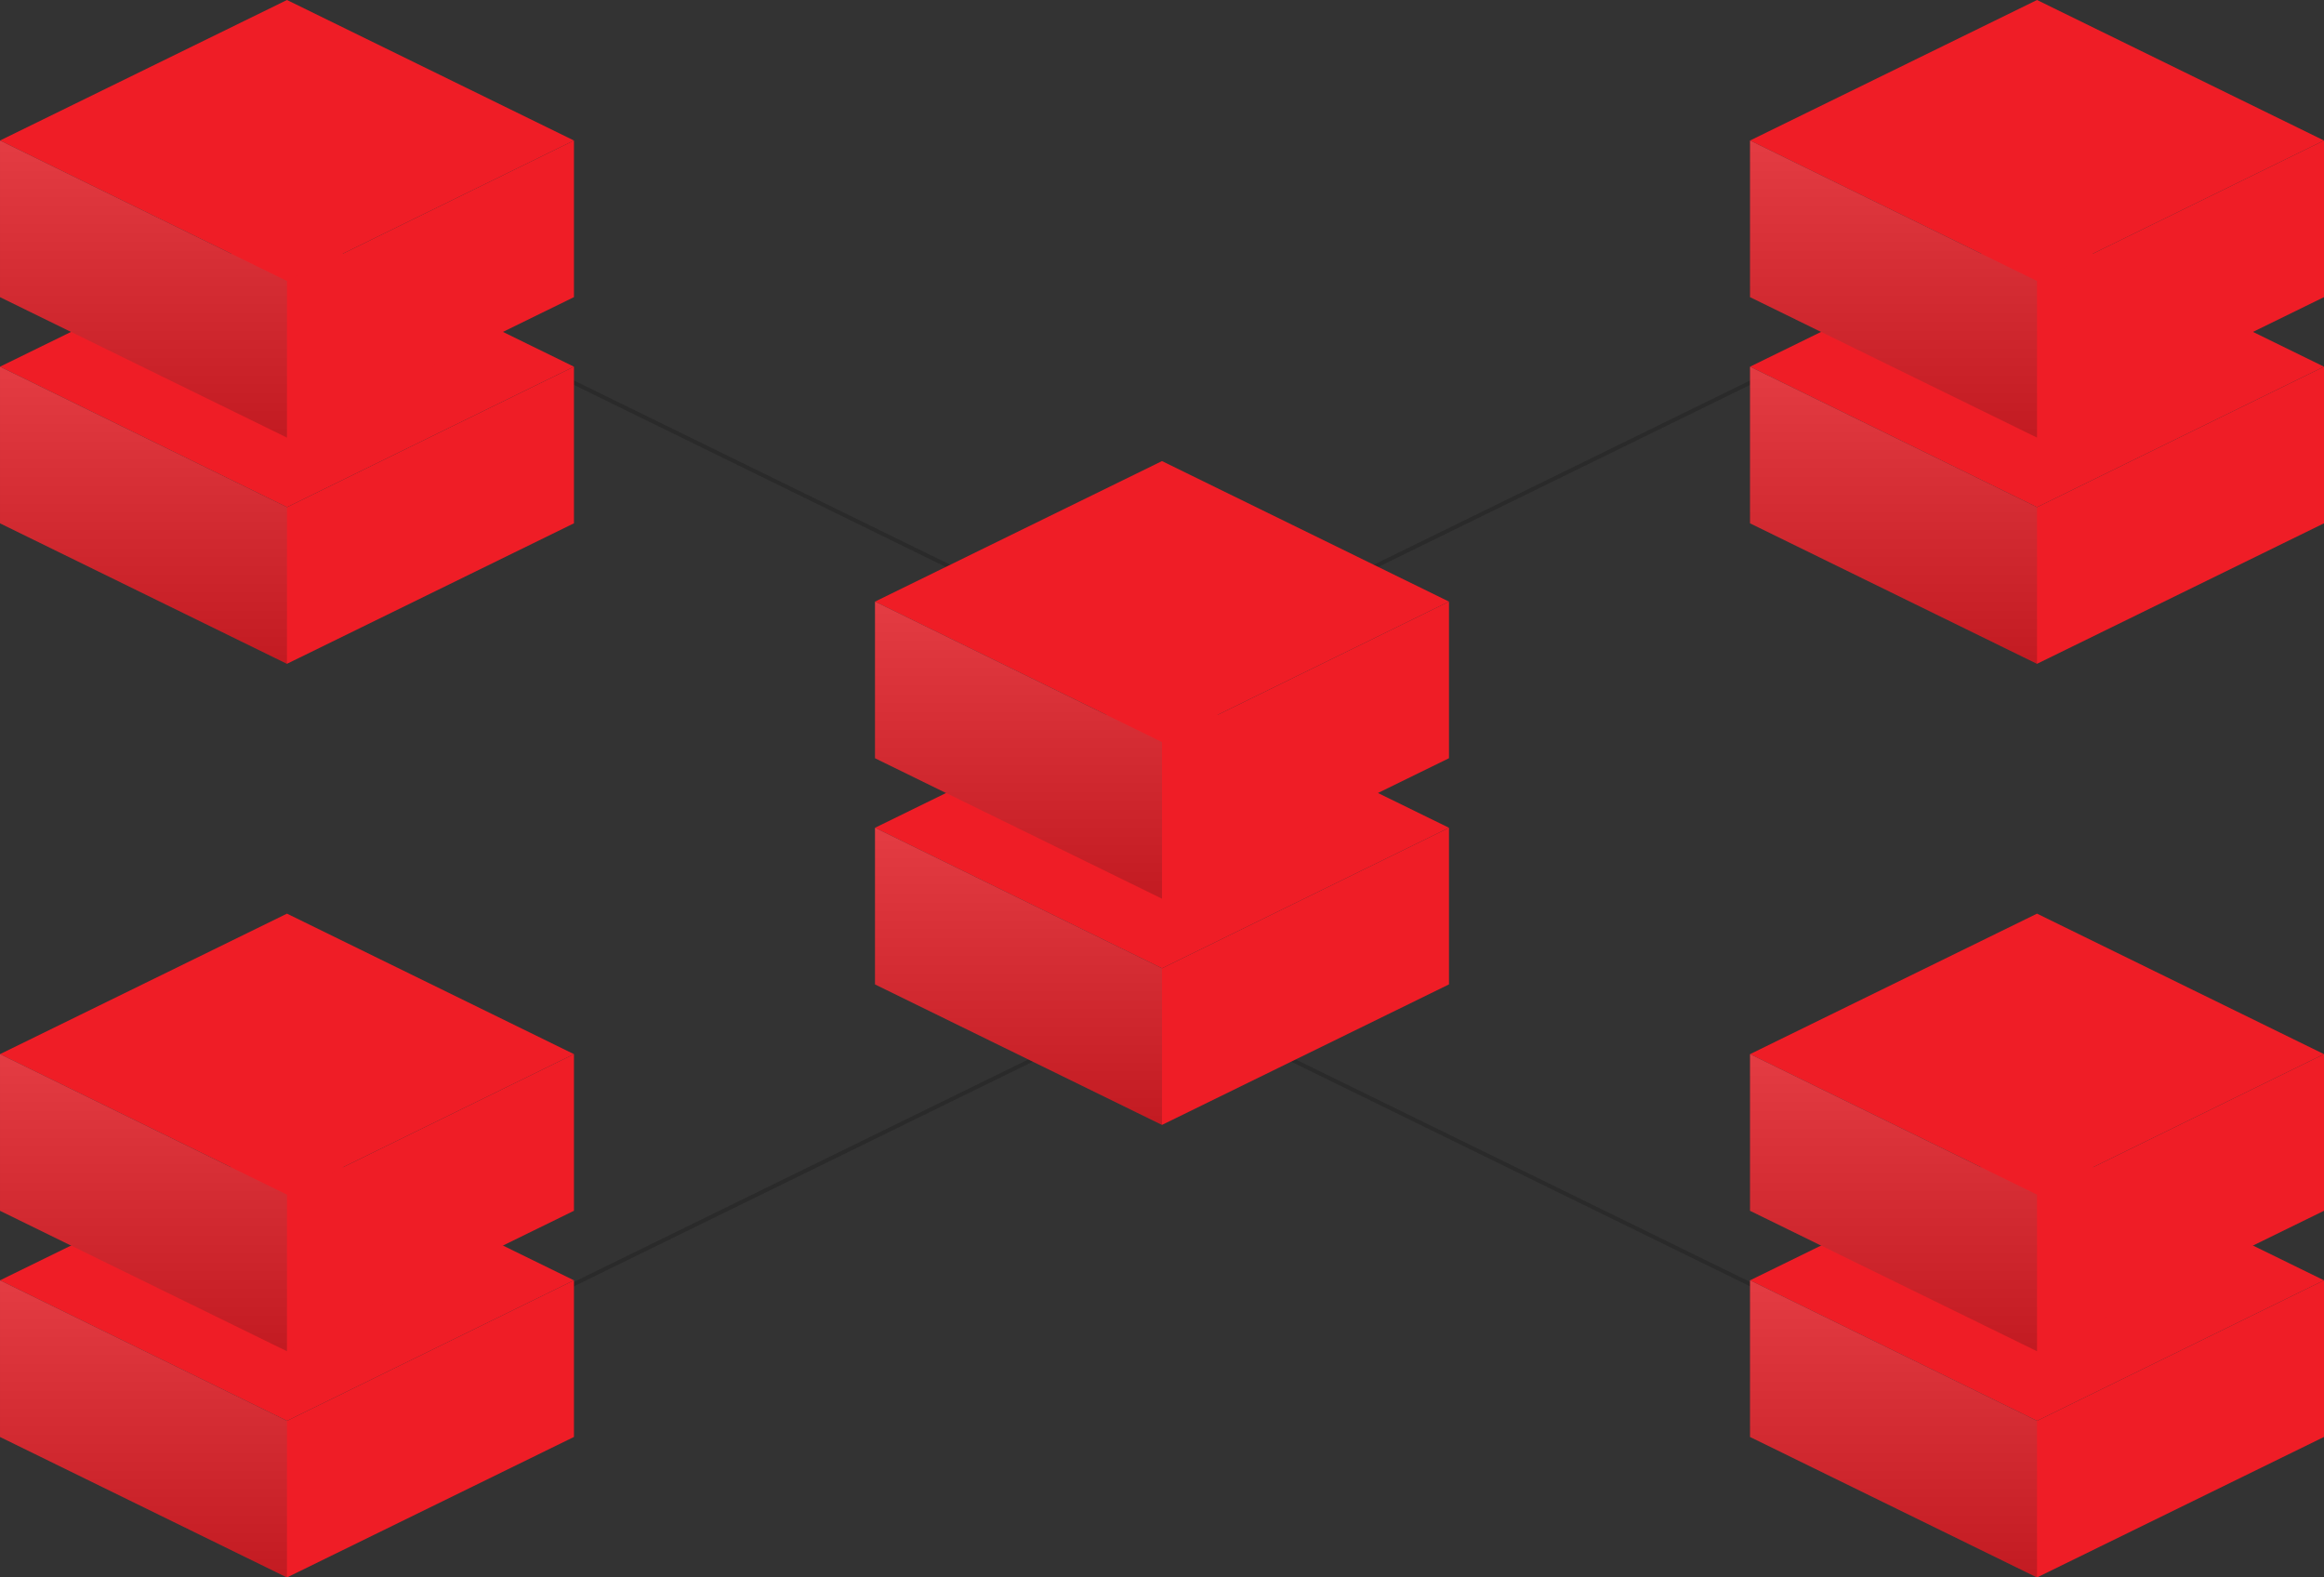 <svg xmlns="http://www.w3.org/2000/svg" xmlns:xlink="http://www.w3.org/1999/xlink" width="572.746" height="388.659" viewBox="0 0 572.746 388.659">
  <rect x="0" y="0" width="572.746" height="388.659" fill="#333333" stroke="none"/>
  <defs>
    <linearGradient id="linear-gradient" x1="0.5" y1="-0.422" x2="0.5" y2="1.105" gradientUnits="objectBoundingBox">
      <stop offset="0" stop-color="#fff"/>
      <stop offset="1"/>
    </linearGradient>
  </defs>
  <g id="block-chian-2" transform="translate(-849.776 -478.528)">
    <g id="Group_73" data-name="Group 73" transform="translate(849.776 478.528)">
      <line id="Line_1" data-name="Line 1" x1="140.249" y2="68.647" transform="translate(125.394 255.599)" fill="none" stroke="#2a2a2a" stroke-linecap="round" stroke-linejoin="round" stroke-width="0.974"/>
      <line id="Line_2" data-name="Line 2" x1="132.886" y1="65.044" transform="translate(130.604 88.984)" fill="none" stroke="#2a2a2a" stroke-linecap="round" stroke-linejoin="round" stroke-width="0.974"/>
      <line id="Line_3" data-name="Line 3" x2="135.475" y2="66.311" transform="translate(309.114 256.584)" fill="none" stroke="#2a2a2a" stroke-linecap="round" stroke-linejoin="round" stroke-width="0.974"/>
      <line id="Line_4" data-name="Line 4" y1="66.838" x2="136.551" transform="translate(309.255 87.19)" fill="none" stroke="#2a2a2a" stroke-linecap="round" stroke-linejoin="round" stroke-width="0.974"/>
      <g id="Group_60" data-name="Group 60" transform="translate(215.648 113.606)">
        <g id="Group_58" data-name="Group 58" transform="translate(0 55.727)">
          <path id="Path_106" data-name="Path 106" d="M955.757,546.489l-70.725-34.618v38.59l70.725,34.617,70.724-34.617v-38.59Z" transform="translate(-885.031 -477.253)" fill="#ef1d26"/>
          <path id="Path_107" data-name="Path 107" d="M955.757,506.212,885.031,540.83l70.725,34.618,70.724-34.618Z" transform="translate(-885.031 -506.212)" fill="#ef1d26"/>
          <path id="Path_108" data-name="Path 108" d="M885.031,511.871V550.46l70.725,34.618V546.489Z" transform="translate(-885.031 -477.253)" opacity="0.2" fill="url(#linear-gradient)" style="mix-blend-mode: multiply;isolation: isolate"/>
        </g>
        <g id="Group_59" data-name="Group 59">
          <path id="Path_109" data-name="Path 109" d="M955.757,537.379l-70.725-34.618v38.59l70.725,34.618,70.724-34.618v-38.59Z" transform="translate(-885.031 -468.143)" fill="#ef1d26"/>
          <path id="Path_110" data-name="Path 110" d="M955.757,497.1l-70.725,34.618,70.725,34.618,70.724-34.618Z" transform="translate(-885.031 -497.101)" fill="#ef1d26"/>
          <path id="Path_111" data-name="Path 111" d="M885.031,502.761v38.59l70.725,34.618V537.379Z" transform="translate(-885.031 -468.143)" opacity="0.2" fill="url(#linear-gradient)" style="mix-blend-mode: multiply;isolation: isolate"/>
        </g>
      </g>
      <g id="Group_63" data-name="Group 63" transform="translate(431.296 225.108)">
        <g id="Group_61" data-name="Group 61" transform="translate(0 55.727)">
          <path id="Path_112" data-name="Path 112" d="M991.012,564.719,920.287,530.1v38.59l70.725,34.617,70.725-34.617V530.1Z" transform="translate(-920.287 -495.483)" fill="#ef1d26"/>
          <path id="Path_113" data-name="Path 113" d="M991.012,524.441l-70.725,34.618,70.725,34.618,70.725-34.618Z" transform="translate(-920.287 -524.441)" fill="#ef1d26"/>
          <path id="Path_114" data-name="Path 114" d="M920.287,530.1V568.69l70.725,34.618V564.719Z" transform="translate(-920.287 -495.483)" opacity="0.2" fill="url(#linear-gradient)" style="mix-blend-mode: multiply;isolation: isolate"/>
        </g>
        <g id="Group_62" data-name="Group 62">
          <path id="Path_115" data-name="Path 115" d="M991.012,555.608,920.287,520.99v38.589L991.012,594.2l70.725-34.618V520.99Z" transform="translate(-920.287 -486.372)" fill="#ef1d26"/>
          <path id="Path_116" data-name="Path 116" d="M991.012,515.33l-70.725,34.618,70.725,34.618,70.725-34.618Z" transform="translate(-920.287 -515.33)" fill="#ef1d26"/>
          <path id="Path_117" data-name="Path 117" d="M920.287,520.99v38.589L991.012,594.2v-38.59Z" transform="translate(-920.287 -486.372)" opacity="0.2" fill="url(#linear-gradient)" style="mix-blend-mode: multiply;isolation: isolate"/>
        </g>
      </g>
      <g id="Group_66" data-name="Group 66" transform="translate(431.296)">
        <g id="Group_64" data-name="Group 64" transform="translate(0 55.727)">
          <path id="Path_118" data-name="Path 118" d="M991.012,527.916,920.287,493.3v38.589l70.725,34.618,70.725-34.618V493.3Z" transform="translate(-920.287 -458.681)" fill="#ef1d26"/>
          <path id="Path_119" data-name="Path 119" d="M991.012,487.639l-70.725,34.617,70.725,34.618,70.725-34.618Z" transform="translate(-920.287 -487.639)" fill="#ef1d26"/>
          <path id="Path_120" data-name="Path 120" d="M920.287,493.3v38.589l70.725,34.618v-38.59Z" transform="translate(-920.287 -458.681)" opacity="0.2" fill="url(#linear-gradient)" style="mix-blend-mode: multiply;isolation: isolate"/>
        </g>
        <g id="Group_65" data-name="Group 65">
          <path id="Path_121" data-name="Path 121" d="M991.012,518.806l-70.725-34.618v38.589l70.725,34.618,70.725-34.618V484.188Z" transform="translate(-920.287 -449.57)" fill="#ef1d26"/>
          <path id="Path_122" data-name="Path 122" d="M991.012,478.528l-70.725,34.618,70.725,34.618,70.725-34.618Z" transform="translate(-920.287 -478.528)" fill="#ef1d26"/>
          <path id="Path_123" data-name="Path 123" d="M920.287,484.188v38.589l70.725,34.618V518.806Z" transform="translate(-920.287 -449.57)" opacity="0.2" fill="url(#linear-gradient)" style="mix-blend-mode: multiply;isolation: isolate"/>
        </g>
      </g>
      <g id="Group_69" data-name="Group 69" transform="translate(0 225.108)">
        <g id="Group_67" data-name="Group 67" transform="translate(0 55.727)">
          <path id="Path_124" data-name="Path 124" d="M920.5,564.719,849.776,530.1v38.59L920.5,603.307l70.725-34.617V530.1Z" transform="translate(-849.775 -495.483)" fill="#ef1d26"/>
          <path id="Path_125" data-name="Path 125" d="M920.5,524.441l-70.724,34.618L920.5,593.677l70.725-34.618Z" transform="translate(-849.775 -524.441)" fill="#ef1d26"/>
          <path id="Path_126" data-name="Path 126" d="M849.776,530.1V568.69L920.5,603.307V564.719Z" transform="translate(-849.776 -495.483)" opacity="0.2" fill="url(#linear-gradient)" style="mix-blend-mode: multiply;isolation: isolate"/>
        </g>
        <g id="Group_68" data-name="Group 68">
          <path id="Path_127" data-name="Path 127" d="M920.5,555.608,849.776,520.99v38.589L920.5,594.2l70.725-34.618V520.99Z" transform="translate(-849.775 -486.372)" fill="#ef1d26"/>
          <path id="Path_128" data-name="Path 128" d="M920.5,515.33l-70.724,34.618L920.5,584.566l70.725-34.618Z" transform="translate(-849.775 -515.33)" fill="#ef1d26"/>
          <path id="Path_129" data-name="Path 129" d="M849.776,520.99v38.589L920.5,594.2v-38.59Z" transform="translate(-849.776 -486.372)" opacity="0.2" fill="url(#linear-gradient)" style="mix-blend-mode: multiply;isolation: isolate"/>
        </g>
      </g>
      <g id="Group_72" data-name="Group 72">
        <g id="Group_70" data-name="Group 70" transform="translate(0 55.727)">
          <path id="Path_130" data-name="Path 130" d="M920.5,527.916,849.776,493.3v38.589L920.5,566.506l70.725-34.618V493.3Z" transform="translate(-849.775 -458.681)" fill="#ef1d26"/>
          <path id="Path_131" data-name="Path 131" d="M920.5,487.639l-70.724,34.617L920.5,556.874l70.725-34.618Z" transform="translate(-849.775 -487.639)" fill="#ef1d26"/>
          <path id="Path_132" data-name="Path 132" d="M849.776,493.3v38.589L920.5,566.506v-38.59Z" transform="translate(-849.776 -458.681)" opacity="0.2" fill="url(#linear-gradient)" style="mix-blend-mode: multiply;isolation: isolate"/>
        </g>
        <g id="Group_71" data-name="Group 71">
          <path id="Path_133" data-name="Path 133" d="M920.5,518.806l-70.724-34.618v38.589L920.5,557.395l70.725-34.618V484.188Z" transform="translate(-849.775 -449.57)" fill="#ef1d26"/>
          <path id="Path_134" data-name="Path 134" d="M920.5,478.528l-70.724,34.618L920.5,547.764l70.725-34.618Z" transform="translate(-849.775 -478.528)" fill="#ef1d26"/>
          <path id="Path_135" data-name="Path 135" d="M849.776,484.188v38.589L920.5,557.395V518.806Z" transform="translate(-849.776 -449.57)" opacity="0.2" fill="url(#linear-gradient)" style="mix-blend-mode: multiply;isolation: isolate"/>
        </g>
      </g>
    </g>
  </g>
</svg>
